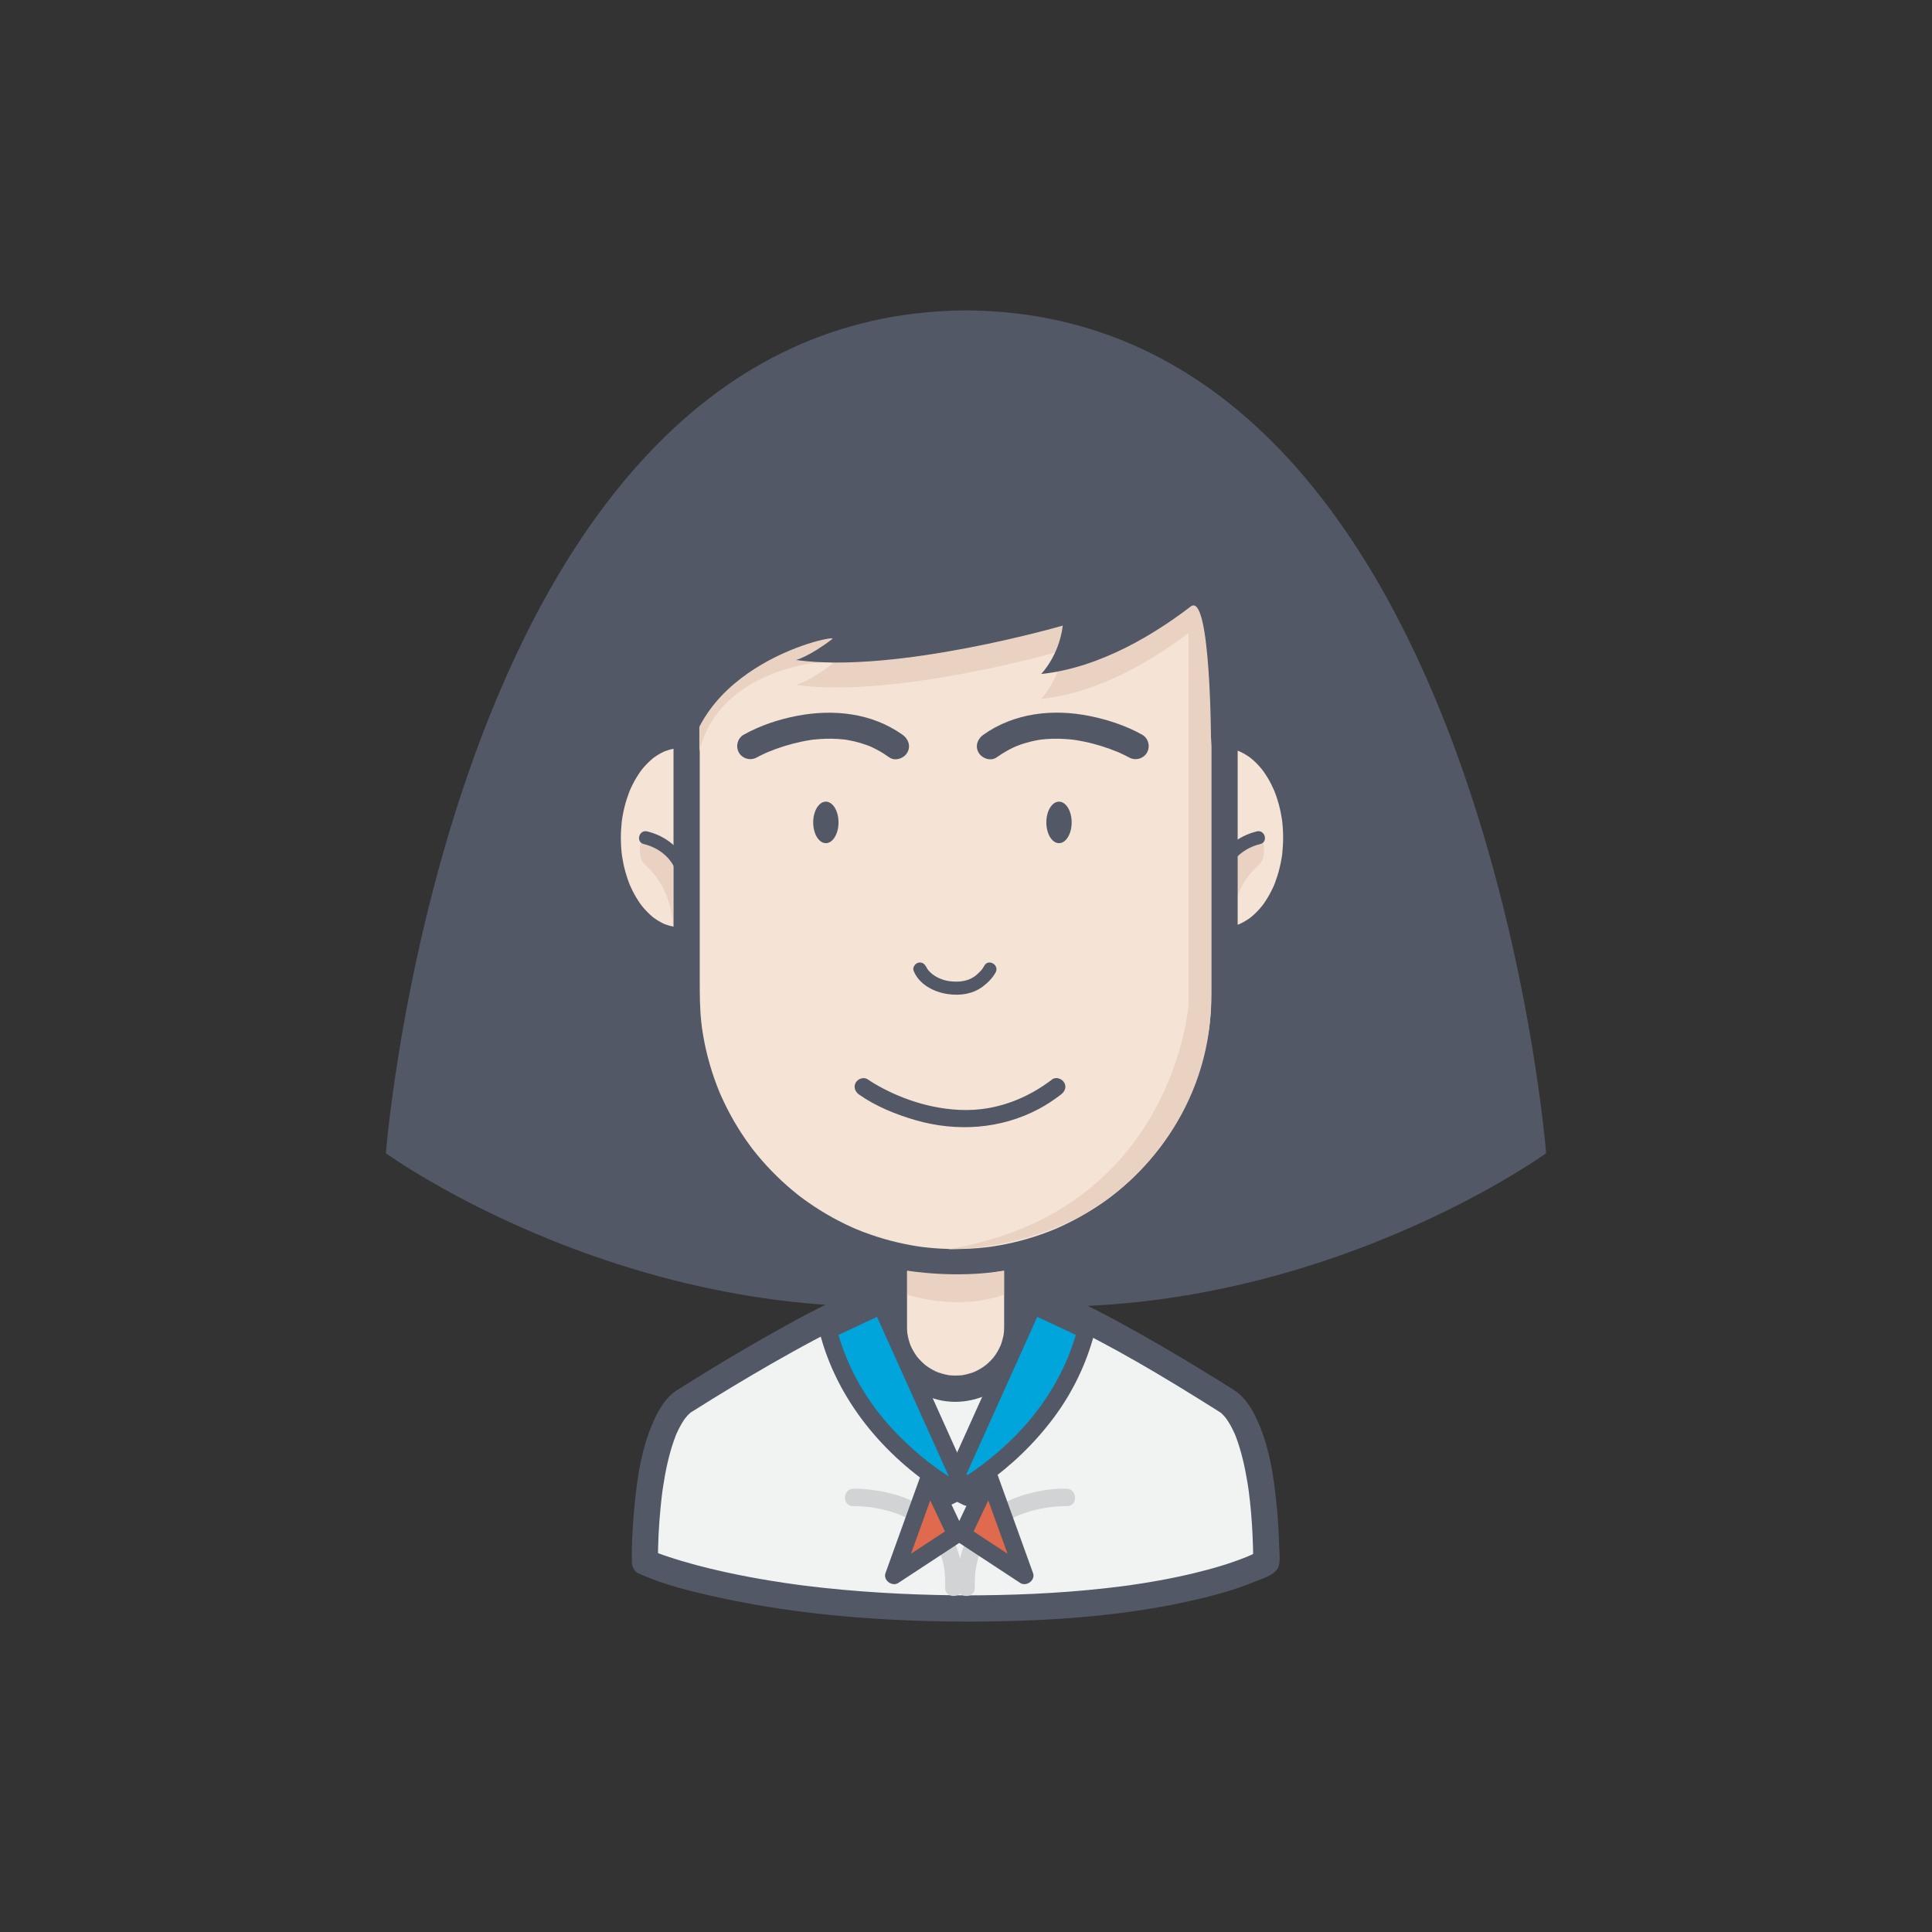 <?xml version="1.0" encoding="utf-8"?>
<!-- Generator: Adobe Illustrator 16.0.0, SVG Export Plug-In . SVG Version: 6.00 Build 0)  -->
<!DOCTYPE svg PUBLIC "-//W3C//DTD SVG 1.1//EN" "http://www.w3.org/Graphics/SVG/1.1/DTD/svg11.dtd">
<svg version="1.1" id="Layer_1" xmlns="http://www.w3.org/2000/svg" xmlns:xlink="http://www.w3.org/1999/xlink" x="0px" y="0px"
	 width="350px" height="350px" viewBox="0 0 350 350" enable-background="new 0 0 350 350" xml:space="preserve">
<rect x="0" y="0" width="350" height="350" fill="#333333" stroke="none"/>
<g>
	<path fill="#525865" d="M280.094,208.91c0,0-11.836-151.636-104.614-152.677v-0.006c-0.161,0-0.321,0.002-0.479,0.002
		c-0.16,0-0.32-0.002-0.482-0.002v0.006C81.743,57.274,69.906,208.91,69.906,208.91S116.043,242.416,175,235.887
		C233.957,242.416,280.094,208.91,280.094,208.91z"/>
	<g>
		<ellipse fill="#F5E3D5" cx="221.767" cy="151.76" rx="13.056" ry="18.569"/>
		<g>
			<path fill="#525865" d="M206.334,151.76c0.035,7.417,3.021,16.364,10.238,19.735c3.383,1.581,7,1.511,10.389,0
				c3.23-1.442,5.734-4.425,7.354-7.492c3.93-7.44,3.828-17.036,0-24.485c-1.6-3.11-4.148-5.994-7.354-7.492
				c-3.385-1.58-7.002-1.512-10.389,0c-3.232,1.442-5.734,4.425-7.354,7.492C207.238,143.268,206.354,147.542,206.334,151.76
				c-0.014,3.064,4.736,3.063,4.75,0c0.02-3.785,0.834-7.421,2.65-10.601c0.211-0.366,0.439-0.723,0.672-1.074
				c0.117-0.173,0.238-0.34,0.359-0.509c0.396-0.552-0.295,0.361,0.127-0.166c0.531-0.665,1.129-1.278,1.77-1.839
				c0.143-0.127,0.291-0.246,0.439-0.364c-0.449,0.359,0.045-0.024,0.119-0.078c0.303-0.213,0.619-0.405,0.938-0.59
				c0.316-0.18,0.645-0.337,0.977-0.484c-0.561,0.249-0.004,0.014,0.1-0.025c0.225-0.082,0.453-0.148,0.682-0.213
				c0.344-0.098,0.695-0.166,1.047-0.225c-0.643,0.105-0.043,0.014,0.08,0.002c0.18-0.015,0.361-0.021,0.541-0.025
				c0.361-0.011,0.725,0.011,1.082,0.042c0.613,0.053-0.525-0.089,0.08,0.012c0.234,0.039,0.467,0.093,0.697,0.148
				c0.346,0.086,0.688,0.199,1.021,0.32c0.574,0.209-0.461-0.213,0.098,0.037c0.166,0.073,0.326,0.156,0.488,0.238
				c0.326,0.167,0.643,0.357,0.951,0.555c0.156,0.101,0.307,0.208,0.459,0.316c0.211,0.158,0.201,0.146-0.029-0.03
				c0.098,0.077,0.197,0.158,0.293,0.24c0.602,0.499,1.148,1.063,1.658,1.654c0.133,0.152,0.258,0.31,0.383,0.468
				c-0.334-0.418,0.084,0.122,0.123,0.175c0.287,0.397,0.547,0.812,0.801,1.23c0.451,0.75,0.836,1.535,1.186,2.336
				c-0.199-0.45,0.084,0.239,0.096,0.271c0.082,0.212,0.158,0.429,0.234,0.645c0.18,0.513,0.332,1.035,0.477,1.56
				c0.254,0.932,0.438,1.88,0.582,2.834c-0.07-0.459,0.037,0.349,0.037,0.352c0.027,0.249,0.047,0.5,0.068,0.749
				c0.049,0.594,0.068,1.188,0.076,1.782c0.016,1.018-0.043,2.035-0.145,3.048c0,0.002-0.102,0.813-0.037,0.352
				c-0.035,0.242-0.076,0.484-0.119,0.726c-0.092,0.555-0.213,1.104-0.346,1.649c-0.217,0.904-0.502,1.792-0.828,2.664
				c-0.012,0.029-0.289,0.722-0.096,0.269c-0.088,0.205-0.182,0.407-0.275,0.609c-0.211,0.461-0.449,0.912-0.695,1.357
				c-0.207,0.37-0.434,0.729-0.664,1.085c-0.113,0.176-0.232,0.346-0.352,0.516c-0.039,0.053-0.451,0.598-0.123,0.175
				c-0.525,0.676-1.117,1.298-1.752,1.872c-0.143,0.127-0.289,0.25-0.436,0.372c-0.49,0.406,0.391-0.284-0.117,0.087
				c-0.299,0.22-0.611,0.419-0.93,0.606c-0.313,0.187-0.639,0.35-0.969,0.504c-0.555,0.26,0.473-0.182-0.098,0.036
				c-0.223,0.087-0.449,0.157-0.678,0.228c-0.342,0.104-0.691,0.178-1.041,0.243c-0.604,0.111,0.533-0.054-0.08,0.012
				c-0.178,0.019-0.357,0.027-0.537,0.036c-0.363,0.019-0.725,0.004-1.086-0.021c-0.121-0.009-0.727-0.093-0.08,0.001
				c-0.234-0.035-0.469-0.084-0.701-0.137c-0.348-0.076-0.689-0.185-1.027-0.301c-0.102-0.035-0.668-0.265-0.1-0.024
				c-0.168-0.071-0.33-0.15-0.492-0.229c-0.33-0.161-0.646-0.346-0.957-0.539c-0.156-0.096-0.311-0.202-0.465-0.306
				c-0.102-0.071-0.201-0.145-0.301-0.22c0.23,0.182,0.24,0.19,0.033,0.023c-0.605-0.488-1.158-1.043-1.674-1.625
				c-0.133-0.149-0.262-0.305-0.387-0.461c-0.43-0.52,0.277,0.381-0.127-0.166c-0.291-0.392-0.557-0.801-0.813-1.216
				c-0.498-0.804-0.918-1.651-1.295-2.519c0.197,0.451-0.086-0.239-0.098-0.269c-0.082-0.214-0.158-0.429-0.232-0.646
				c-0.182-0.513-0.334-1.036-0.479-1.561c-0.125-0.46-0.23-0.926-0.328-1.394c-0.051-0.237-0.094-0.475-0.135-0.714
				c-0.016-0.082-0.15-0.977-0.098-0.584c-0.143-1.088-0.199-2.187-0.205-3.283C211.07,148.699,206.32,148.697,206.334,151.76z"/>
		</g>
	</g>
	<path fill="#EAD2C3" d="M228.797,152.427c0,0,0.822,2.896-0.801,4.328c-5.121,4.512-4.959,11.11-4.959,11.11v-11.758l1.664-1.86
		L228.797,152.427z"/>
	<g>
		<path fill="#525865" d="M221.813,162.012c-0.131-1.482,0.07-2.493,0.531-3.896c0.885-2.694,3.158-4.515,5.967-5.21
			c1.486-0.367,0.855-2.658-0.633-2.29c-3.502,0.867-6.189,3.122-7.49,6.492c-0.58,1.501-0.893,3.289-0.752,4.904
			C219.568,163.527,221.945,163.54,221.813,162.012L221.813,162.012z"/>
	</g>
	<g>
		<path fill="#F1F2F2" d="M174.684,291.396c40.878,0,54.71-8.428,54.71-8.428s0.342-23.174-6.842-28.969
			c0,0-26.855-17.211-38.314-20.195h-9.42h-2.247h-10.58C150.531,236.789,123.676,254,123.676,254
			c-7.184,5.795-6.842,28.969-6.842,28.969s18.474,8.428,59.353,8.428H174.684z"/>
		<g>
			<path fill="#525865" d="M174.684,293.773c14.505-0.008,29.31-0.844,43.445-4.332c3.125-0.771,6.232-1.688,9.213-2.914
				c1.211-0.498,3.369-1.109,4.104-2.361c0.596-1.016,0.324-2.742,0.297-3.857c-0.057-2.279-0.189-4.555-0.395-6.826
				c-0.527-5.785-1.377-11.861-4.027-17.104c-0.865-1.715-2.092-3.49-3.736-4.539c-1.006-0.639-2.018-1.271-3.029-1.9
				c-4.514-2.799-9.08-5.52-13.705-8.133c-5.441-3.072-10.971-6.018-16.734-8.439c-1.129-0.475-2.275-0.918-3.436-1.311
				c-0.871-0.293-1.779-0.629-2.705-0.629c-2.191,0-4.383,0-6.574,0c-3.189,0-6.38,0-9.57,0c-1.932,0-3.861,0-5.791,0
				c-1.031,0-2.178,0.514-3.139,0.854c-1.336,0.473-2.644,1.02-3.946,1.576c-5.646,2.414-11.062,5.387-16.397,8.416
				c-4.501,2.555-8.941,5.217-13.337,7.949c-0.894,0.557-1.785,1.115-2.673,1.682c-1.813,1.156-3.077,3.24-3.966,5.146
				c-2.491,5.342-3.28,11.412-3.77,17.23c-0.243,2.883-0.394,5.793-0.352,8.688c0.01,0.771,0.43,1.709,1.176,2.049
				c4.745,2.162,9.993,3.391,15.062,4.486c14.9,3.221,30.274,4.262,45.49,4.27c0-1.584,0-3.168,0-4.752c-0.501,0-1.002,0-1.503,0
				C171.62,289.021,171.62,293.773,174.684,293.773c0.501,0,1.002,0,1.503,0c3.063,0,3.063-4.75,0-4.752
				c-8.931-0.004-17.864-0.398-26.746-1.34c-0.886-0.094-1.769-0.195-2.652-0.303c-0.427-0.051-0.854-0.104-1.281-0.156
				c-0.21-0.027-0.42-0.055-0.631-0.08c-0.1-0.014-0.985-0.131-0.401-0.053c-1.625-0.221-3.246-0.463-4.865-0.727
				c-2.759-0.447-5.507-0.969-8.237-1.566c-3.524-0.773-7.028-1.684-10.454-2.826c-0.86-0.287-1.717-0.592-2.562-0.924
				c-0.299-0.117-1.183-0.492-0.103-0.033c-0.074-0.031-0.148-0.064-0.222-0.096c0.392,0.682,0.784,1.365,1.177,2.051
				c-0.048-3.271,0.146-6.557,0.452-9.811c0.063-0.664,0.135-1.328,0.212-1.994c0.041-0.34,0.084-0.68,0.128-1.02
				c-0.087,0.67-0.01,0.072,0.009-0.053c0.03-0.23,0.064-0.461,0.1-0.689c0.214-1.439,0.478-2.871,0.799-4.293
				c0.308-1.367,0.683-2.723,1.141-4.047c0.104-0.303,0.216-0.604,0.331-0.9c0.056-0.146,0.116-0.293,0.175-0.438
				c-0.256,0.627-0.053,0.125,0.003,0c0.258-0.586,0.547-1.156,0.865-1.711c0.139-0.242,0.288-0.479,0.44-0.711
				c0.105-0.158,0.674-0.912,0.181-0.279c0.335-0.432,0.714-0.828,1.125-1.189c0.356-0.313-0.567,0.389-0.19,0.15
				c0.127-0.082,0.253-0.162,0.38-0.242c1.23-0.781,2.465-1.549,3.706-2.314c4.731-2.916,9.518-5.748,14.377-8.451
				c2.766-1.539,5.56-3.031,8.393-4.443c1.322-0.658,2.654-1.295,4-1.904c0.602-0.273,1.206-0.537,1.813-0.797
				c-0.661,0.281,0.288-0.117,0.45-0.184c0.327-0.133,0.656-0.26,0.985-0.387c1.048-0.404,2.111-0.771,3.193-1.074
				c0.616-0.174-0.748-0.008,0.004-0.008c0.369,0,0.736,0,1.104,0c2.399,0,4.798,0,7.196,0c3.242,0,6.486,0,9.726,0
				c1.078,0,2.154,0,3.232,0c0.221,0,0.443,0,0.666,0c-0.494,0-0.613-0.094-0.139,0.039c0.283,0.08,0.564,0.168,0.844,0.256
				c1.139,0.357,2.256,0.783,3.359,1.234c0.146,0.057,0.291,0.117,0.434,0.178c0.518,0.215-0.496-0.213,0.021,0.008
				c0.303,0.129,0.602,0.26,0.9,0.393c0.678,0.297,1.35,0.605,2.018,0.918c9.813,4.586,19.176,10.221,28.338,15.977
				c0.385,0.242,0.77,0.484,1.152,0.729c0.068,0.045,0.137,0.088,0.205,0.131c-0.26-0.166-0.535-0.43-0.189-0.127
				c0.219,0.193,0.42,0.402,0.617,0.615c0.129,0.141,0.688,0.855,0.205,0.223c0.164,0.215,0.316,0.439,0.467,0.664
				c0.34,0.521,0.635,1.068,0.912,1.625c0.133,0.271,0.258,0.547,0.381,0.824c0.221,0.5-0.209-0.508,0,0.004
				c0.059,0.146,0.115,0.293,0.172,0.439c0.254,0.658,0.475,1.328,0.68,2.004c0.418,1.365,0.744,2.758,1.025,4.158
				c0.137,0.688,0.26,1.377,0.373,2.068c0.057,0.344,0.111,0.691,0.162,1.035c0.023,0.174,0.049,0.346,0.072,0.518
				c0.018,0.113,0.033,0.229,0.049,0.344c-0.047-0.348-0.053-0.387-0.018-0.119c0.334,2.572,0.541,5.162,0.664,7.754
				c0.076,1.629,0.129,3.266,0.105,4.898c0.393-0.686,0.785-1.369,1.178-2.051c-0.223,0.133-0.457,0.252-0.688,0.367
				c-0.295,0.148-0.592,0.289-0.891,0.424c-0.189,0.086-0.375,0.168-0.566,0.25c-0.518,0.223,0.381-0.16,0.197-0.082
				c-0.135,0.055-0.27,0.111-0.404,0.166c-3.072,1.246-6.281,2.164-9.5,2.943c-2.406,0.584-4.834,1.072-7.271,1.498
				c-1.451,0.254-2.904,0.48-4.361,0.688c-0.191,0.029-0.385,0.055-0.58,0.082c-0.09,0.012-0.75,0.102-0.154,0.021
				c-0.402,0.053-0.803,0.105-1.205,0.156c-0.906,0.115-1.814,0.221-2.723,0.32c-8.418,0.93-16.898,1.266-25.365,1.27
				C171.62,289.023,171.62,293.773,174.684,293.773z"/>
		</g>
	</g>
	<g>
		<path fill="#F5E3D5" d="M161.942,227.02v13.377c0,6.172,5.002,11.174,11.172,11.174l0,0c6.171,0,11.173-5.002,11.173-11.174
			V227.02H161.942z"/>
		<g>
			<path fill="#525865" d="M159.566,227.02c0,3.941,0,7.881,0,11.82c0,2.484,0.206,4.84,1.222,7.154
				c1.577,3.584,4.774,6.248,8.486,7.4c3.802,1.176,8.167,0.457,11.435-1.783c3.434-2.355,5.459-6.008,5.9-10.113
				c0.176-1.625,0.053-3.318,0.053-4.949c0-2.471,0-4.939,0-7.41c0-0.705,0-1.412,0-2.119c0-1.297-1.08-2.375-2.375-2.375
				c-7.381,0-14.759,0-22.14,0c-0.068,0-0.137,0-0.205,0c-3.064,0-3.064,4.75,0,4.75c7.379,0,14.759,0,22.138,0
				c0.07,0,0.139,0,0.207,0c-0.791-0.793-1.584-1.584-2.375-2.375c0,3.941,0,7.881,0,11.82c0,0.516,0,1.031,0,1.547
				c0,0.299-0.014,0.596-0.035,0.895c-0.004,0.064-0.096,0.779-0.016,0.232c-0.031,0.213-0.076,0.424-0.119,0.635
				c-0.086,0.418-0.209,0.826-0.342,1.229c-0.066,0.201-0.145,0.396-0.223,0.592c0.195-0.49-0.156,0.299-0.199,0.383
				c-0.188,0.369-0.408,0.725-0.635,1.072c-0.115,0.172-0.238,0.34-0.363,0.506c0.314-0.422-0.109,0.113-0.15,0.16
				c-0.271,0.314-0.566,0.604-0.869,0.885c-0.15,0.141-0.311,0.273-0.471,0.406c0.4-0.332-0.271,0.191-0.35,0.246
				c-0.344,0.232-0.705,0.439-1.072,0.635c-0.184,0.098-0.373,0.186-0.564,0.273c0.482-0.223-0.15,0.055-0.211,0.078
				c-0.397,0.146-0.806,0.264-1.218,0.365c-0.209,0.051-0.419,0.09-0.63,0.129c-0.28,0.045-0.284,0.049-0.013,0.012
				c-0.143,0.016-0.289,0.029-0.434,0.041c-0.441,0.039-0.885,0.039-1.328,0.027c-0.219-0.008-0.438-0.027-0.657-0.045
				c-0.716-0.064,0.473,0.084-0.228-0.035c-0.424-0.07-0.838-0.176-1.248-0.295c-0.203-0.059-0.404-0.129-0.604-0.199
				c-0.131-0.047-0.262-0.1-0.392-0.152c0.245,0.105,0.241,0.1-0.009-0.014c-0.377-0.174-0.741-0.381-1.098-0.596
				c-0.178-0.109-0.349-0.225-0.52-0.344c-0.053-0.035-0.589-0.455-0.18-0.127c-0.324-0.26-0.624-0.543-0.916-0.836
				c-0.146-0.146-0.285-0.301-0.422-0.455c-0.092-0.104-0.18-0.207-0.268-0.316c0.156,0.213,0.154,0.209-0.008-0.01
				c-0.248-0.336-0.467-0.689-0.676-1.047c-0.105-0.18-0.199-0.365-0.293-0.551c-0.029-0.057-0.311-0.688-0.105-0.197
				c-0.163-0.391-0.292-0.793-0.41-1.197c-0.059-0.207-0.105-0.414-0.152-0.623c-0.021-0.094-0.162-0.975-0.094-0.434
				c-0.089-0.705-0.076-1.416-0.076-2.127c0-4.139,0-8.277,0-12.416c0-0.051,0-0.102,0-0.152
				C164.317,223.957,159.566,223.957,159.566,227.02z"/>
		</g>
	</g>
	<g>
		<ellipse fill="#F5E3D5" cx="123.158" cy="151.76" rx="13.057" ry="18.569"/>
		<g>
			<path fill="#525865" d="M133.839,151.76c-0.019,3.785-0.833,7.421-2.651,10.602c-0.209,0.367-0.438,0.723-0.672,1.073
				c-0.115,0.173-0.236,0.342-0.357,0.509c-0.397,0.552,0.295-0.36-0.126,0.166c-0.533,0.666-1.132,1.277-1.771,1.84
				c-0.144,0.126-0.291,0.245-0.439,0.365c0.448-0.359-0.046,0.023-0.122,0.077c-0.301,0.214-0.617,0.405-0.938,0.59
				c-0.314,0.181-0.642,0.337-0.973,0.484c0.559-0.249,0.002-0.013-0.101,0.024c-0.225,0.082-0.454,0.149-0.682,0.214
				c-0.345,0.098-0.695,0.166-1.048,0.224c0.642-0.106,0.044-0.013-0.081-0.001c-0.18,0.015-0.359,0.021-0.54,0.026
				c-0.362,0.01-0.724-0.012-1.084-0.042c-0.612-0.054,0.528,0.089-0.077-0.012c-0.234-0.039-0.466-0.093-0.697-0.149
				c-0.348-0.085-0.688-0.198-1.022-0.321c-0.575-0.208,0.462,0.214-0.098-0.036c-0.166-0.073-0.327-0.156-0.488-0.237
				c-0.328-0.168-0.641-0.358-0.95-0.558c-0.156-0.1-0.309-0.207-0.46-0.315c-0.213-0.156-0.202-0.146,0.03,0.032
				c-0.1-0.079-0.197-0.158-0.295-0.24c-0.601-0.499-1.146-1.064-1.657-1.655c-0.133-0.151-0.258-0.312-0.385-0.468
				c0.334,0.419-0.081-0.122-0.12-0.175c-0.286-0.397-0.548-0.812-0.801-1.231c-0.451-0.748-0.836-1.535-1.185-2.336
				c0.196,0.451-0.087-0.239-0.098-0.269c-0.083-0.214-0.158-0.429-0.233-0.646c-0.18-0.513-0.334-1.036-0.478-1.561
				c-0.254-0.93-0.438-1.879-0.581-2.833c0.07,0.459-0.037-0.35-0.038-0.352c-0.026-0.25-0.049-0.5-0.067-0.75
				c-0.05-0.593-0.069-1.188-0.077-1.782c-0.016-1.018,0.043-2.035,0.145-3.047c0.001-0.003,0.104-0.813,0.038-0.352
				c0.035-0.243,0.075-0.484,0.117-0.727c0.094-0.554,0.215-1.103,0.347-1.649c0.218-0.904,0.502-1.792,0.828-2.662
				c0.011-0.031,0.29-0.725,0.098-0.271c0.087-0.205,0.181-0.407,0.272-0.609c0.213-0.462,0.45-0.912,0.697-1.356
				c0.207-0.372,0.432-0.73,0.663-1.086c0.113-0.174,0.233-0.345,0.353-0.515c0.038-0.053,0.45-0.599,0.12-0.175
				c0.526-0.675,1.119-1.298,1.753-1.872c0.143-0.129,0.289-0.25,0.437-0.372c0.49-0.406-0.392,0.284,0.117-0.088
				c0.299-0.219,0.612-0.417,0.93-0.606c0.313-0.186,0.64-0.349,0.969-0.503c0.556-0.26-0.474,0.183,0.098-0.037
				c0.222-0.085,0.45-0.157,0.677-0.227c0.344-0.103,0.692-0.178,1.043-0.242c0.604-0.111-0.534,0.054,0.077-0.012
				c0.18-0.02,0.359-0.028,0.54-0.038c0.362-0.017,0.725-0.003,1.084,0.021c0.123,0.01,0.729,0.093,0.081-0.002
				c0.235,0.034,0.468,0.085,0.701,0.137c0.349,0.078,0.69,0.186,1.028,0.301c0.102,0.036,0.666,0.266,0.101,0.025
				c0.166,0.07,0.327,0.149,0.491,0.229c0.328,0.16,0.646,0.346,0.956,0.539c0.157,0.097,0.311,0.202,0.463,0.307
				c0.103,0.071,0.203,0.145,0.304,0.22c-0.23-0.182-0.243-0.189-0.034-0.023c0.607,0.488,1.157,1.043,1.674,1.625
				c0.133,0.149,0.261,0.306,0.389,0.46c0.428,0.521-0.278-0.381,0.126,0.166c0.29,0.393,0.556,0.801,0.812,1.217
				c0.497,0.804,0.918,1.652,1.294,2.518c-0.196-0.45,0.087,0.239,0.099,0.271c0.083,0.212,0.158,0.429,0.234,0.645
				c0.18,0.513,0.333,1.035,0.477,1.56c0.126,0.46,0.229,0.926,0.328,1.394c0.05,0.238,0.094,0.476,0.136,0.714
				c0.016,0.083,0.149,0.978,0.098,0.584C133.777,149.565,133.833,150.663,133.839,151.76c0.014,3.063,4.764,3.064,4.75,0
				c-0.035-7.417-3.021-16.363-10.237-19.734c-3.384-1.58-7.002-1.512-10.39,0c-3.23,1.442-5.733,4.425-7.354,7.492
				c-3.929,7.441-3.828,17.036,0,24.485c1.599,3.11,4.149,5.995,7.354,7.492c3.386,1.581,7.002,1.511,10.39,0
				c3.23-1.442,5.734-4.425,7.354-7.492c1.979-3.749,2.862-8.023,2.883-12.243C138.603,148.697,133.853,148.699,133.839,151.76z"/>
		</g>
	</g>
	<g>
		<path fill="#F5E3D5" d="M124.39,104.563v75.363c0,26.908,21.814,48.723,48.724,48.723l0,0c26.91,0,48.724-21.814,48.724-48.723
			v-75.363H124.39z"/>
		<g>
			<path fill="#525865" d="M122.014,104.563c0,4.809,0,9.618,0,14.427c0,10.01,0,20.021,0,30.028c0,8.587,0,17.172,0,25.758
				c0,1.687,0,3.376,0,5.064c0,6.363,1.163,12.734,3.495,18.66c5.354,13.598,16.341,24.297,30.016,29.408
				c13.914,5.199,29.879,3.76,42.778-3.514c12.545-7.074,21.721-19.553,24.754-33.625c1.396-6.48,1.158-13.057,1.158-19.636
				c0-9.366,0-18.731,0-28.098c0-9.532,0-19.062,0-28.595c0-3.292,0-6.584,0-9.878c0-1.295-1.082-2.375-2.377-2.375
				c-3.906,0-7.813,0-11.719,0c-9.086,0-18.172,0-27.256,0c-10.31,0-20.62,0-30.93,0c-7.584,0-15.166,0-22.749,0
				c-1.598,0-3.195,0-4.794,0c-3.063,0-3.063,4.75,0,4.75c3.906,0,7.814,0,11.721,0c9.084,0,18.17,0,27.254,0
				c10.312,0,20.622,0,30.93,0c7.584,0,15.166,0,22.75,0c1.598,0,3.195,0,4.793,0c-0.791-0.791-1.584-1.582-2.375-2.375
				c0,4.809,0,9.618,0,14.427c0,10.01,0,20.021,0,30.028c0,8.587,0,17.172,0,25.758c0,1.687,0,3.376,0,5.064
				c0,0.844-0.02,1.688-0.061,2.529c-0.041,0.879-0.113,1.758-0.201,2.633c-0.043,0.436-0.098,0.869-0.152,1.301
				c0.072-0.547-0.025,0.168-0.035,0.23c-0.041,0.285-0.088,0.57-0.135,0.855c-0.58,3.508-1.566,6.943-2.898,10.238
				c-0.023,0.057-0.291,0.701-0.084,0.211c-0.082,0.191-0.166,0.385-0.252,0.578c-0.168,0.383-0.344,0.764-0.523,1.145
				c-0.387,0.82-0.803,1.627-1.232,2.426c-0.828,1.525-1.746,3.004-2.73,4.434c-0.236,0.34-0.479,0.678-0.723,1.016
				c-0.121,0.168-0.246,0.334-0.371,0.5c-0.035,0.047-0.453,0.596-0.133,0.18c-0.549,0.711-1.123,1.402-1.711,2.084
				c-1.131,1.305-2.338,2.543-3.6,3.723c-0.607,0.566-1.23,1.113-1.865,1.646c-0.316,0.268-0.639,0.529-0.963,0.789
				c-0.162,0.131-0.326,0.258-0.488,0.385c0.41-0.32-0.273,0.203-0.346,0.258c-1.389,1.037-2.842,1.992-4.332,2.875
				c-1.5,0.889-3.053,1.688-4.639,2.408c-0.191,0.088-0.385,0.172-0.576,0.258c-0.055,0.023-0.697,0.295-0.207,0.09
				c-0.387,0.164-0.779,0.318-1.172,0.471c-0.855,0.332-1.721,0.635-2.592,0.918c-1.695,0.549-3.422,0.994-5.166,1.354
				c-0.848,0.176-1.699,0.322-2.553,0.449c-0.063,0.012-0.777,0.111-0.23,0.037c-0.217,0.029-0.434,0.055-0.65,0.08
				c-0.506,0.061-1.016,0.111-1.523,0.156c-1.841,0.16-3.694,0.205-5.541,0.16c-0.885-0.021-1.768-0.074-2.648-0.143
				c-0.438-0.033-0.873-0.078-1.309-0.125c-0.218-0.021-0.436-0.049-0.652-0.074c-0.144-0.018-0.288-0.035-0.432-0.055
				c0.272,0.037,0.268,0.035-0.016-0.004c-3.529-0.502-6.995-1.416-10.328-2.678c-0.395-0.15-0.785-0.307-1.175-0.467
				c-0.648-0.264,0.433,0.189-0.209-0.086c-0.193-0.084-0.386-0.17-0.577-0.254c-0.83-0.369-1.646-0.768-2.454-1.184
				c-1.546-0.795-3.045-1.682-4.496-2.637c-0.694-0.457-1.374-0.936-2.045-1.428c-0.168-0.123-0.333-0.248-0.499-0.373
				c-0.55-0.414,0.365,0.289-0.177-0.135c-0.382-0.299-0.757-0.604-1.13-0.912c-1.329-1.104-2.594-2.285-3.8-3.521
				c-1.206-1.238-2.339-2.545-3.408-3.902c-0.425-0.541,0.282,0.369-0.135-0.18c-0.125-0.164-0.248-0.33-0.372-0.498
				c-0.247-0.332-0.489-0.672-0.727-1.012c-0.519-0.738-1.011-1.494-1.487-2.26c-0.92-1.479-1.749-3.012-2.505-4.58
				c-0.183-0.377-0.356-0.76-0.528-1.143c-0.087-0.191-0.171-0.385-0.254-0.578c-0.279-0.639,0.18,0.438-0.089-0.207
				c-0.35-0.844-0.669-1.703-0.971-2.566c-0.585-1.676-1.066-3.389-1.464-5.119c-0.193-0.84-0.357-1.686-0.506-2.535
				c-0.074-0.428-0.14-0.855-0.202-1.283c-0.105-0.715,0.061,0.484-0.032-0.232c-0.038-0.287-0.069-0.578-0.102-0.867
				c-0.282-2.555-0.284-5.109-0.284-7.674c0-3.034,0-6.066,0-9.099c0-9.736,0-19.472,0-29.206c0-9.105,0-18.213,0-27.318
				c0-2.453,0-4.905,0-7.358C126.766,101.5,122.014,101.5,122.014,104.563z"/>
		</g>
	</g>
	<path fill="#EAD2C3" d="M220.605,108.958l-1.227,25.595c0,0,0.016-22.982-3.672-20.166c-6.131,4.684-16.109,11.063-27.09,12.227
		c0,0,3.24-3.285,3.916-8.768c0,0-30.18,8.768-48.324,6.234c0,0,2.445-0.634,6.562-3.8c1.374-1.058-20.374-0.185-24.077,15.912
		v-26.548C126.694,109.645,206.479,84.452,220.605,108.958z"/>
	<path fill="#EAD2C3" d="M116.127,152.427c0,0-0.823,2.896,0.802,4.328c5.12,4.512,4.957,11.11,4.957,11.11v-11.758l-1.662-1.86
		L116.127,152.427z"/>
	<g>
		<path fill="#525865" d="M125.487,162.012c0.143-1.625-0.188-3.387-0.75-4.904c-1.253-3.374-4.024-5.635-7.493-6.492
			c-1.486-0.368-2.116,1.923-0.631,2.29c2.837,0.702,5.046,2.518,5.968,5.21c0.475,1.39,0.66,2.423,0.531,3.896
			C122.978,163.54,125.355,163.527,125.487,162.012L125.487,162.012z"/>
	</g>
	<g>
		<path fill="#525865" d="M137.118,137.209c0.192-0.109,0.39-0.208,0.587-0.308c0.247-0.125,0.497-0.242,0.746-0.36
			c0.158-0.072,0.316-0.143,0.476-0.214c0.167-0.074,0.84-0.357,0.085-0.042c1.966-0.823,4.009-1.46,6.092-1.909
			c0.583-0.127,1.171-0.229,1.761-0.321c0.135-0.021,0.269-0.04,0.403-0.06c-0.578,0.083,0.112-0.007,0.191-0.016
			c0.35-0.04,0.699-0.068,1.049-0.095c1.46-0.107,2.929-0.076,4.383,0.078c0.284,0.034,0.299,0.034,0.043,0.001
			c0.227,0.03,0.451,0.069,0.677,0.108c0.379,0.063,0.757,0.146,1.132,0.23c0.769,0.177,1.523,0.409,2.266,0.675
			c0.151,0.055,0.301,0.111,0.451,0.17c0.736,0.284-0.396-0.183,0.332,0.142c0.379,0.169,0.75,0.357,1.117,0.55
			c0.765,0.402,1.491,0.87,2.195,1.37c1.058,0.75,2.639,0.19,3.249-0.853c0.698-1.191,0.201-2.503-0.852-3.25
			c-5.586-3.962-12.498-4.679-19.085-3.429c-3.316,0.63-6.742,1.767-9.695,3.429c-1.128,0.634-1.498,2.147-0.852,3.25
			C134.53,137.485,135.99,137.844,137.118,137.209L137.118,137.209z"/>
	</g>
	<g>
		<path fill="#525865" d="M206.924,133.107c-2.904-1.636-6.248-2.729-9.502-3.391c-6.619-1.343-13.664-0.593-19.277,3.391
			c-1.055,0.747-1.551,2.059-0.854,3.25c0.611,1.043,2.193,1.603,3.25,0.853c0.637-0.451,1.293-0.868,1.973-1.248
			c0.365-0.204,0.74-0.389,1.115-0.568c0.15-0.069,0.299-0.137,0.449-0.204c-0.391,0.176,0.34-0.129,0.334-0.127
			c0.738-0.284,1.498-0.511,2.264-0.704c0.375-0.095,0.754-0.172,1.133-0.244c0.15-0.028,0.301-0.055,0.451-0.08
			c0.045-0.008,0.791-0.11,0.27-0.044c1.385-0.177,2.787-0.199,4.182-0.13c0.354,0.018,0.705,0.047,1.059,0.077
			c0.139,0.013,0.277,0.028,0.416,0.043c0.08,0.009,0.771,0.095,0.191,0.016c0.66,0.09,1.32,0.208,1.973,0.341
			c2.111,0.429,4.176,1.084,6.166,1.901c0.23,0.097,0.156,0.064-0.223-0.095c0.107,0.045,0.215,0.092,0.324,0.14
			c0.162,0.071,0.324,0.144,0.486,0.219c0.26,0.118,0.518,0.243,0.773,0.369c0.219,0.107,0.436,0.218,0.65,0.339
			c1.127,0.635,2.588,0.275,3.25-0.853C208.424,135.254,208.051,133.741,206.924,133.107L206.924,133.107z"/>
	</g>
	<g>
		<path fill="#525865" d="M165.514,175.87c0.986,2.484,3.695,3.867,6.213,4.218c2.239,0.313,4.445,0.016,6.296-1.355
			c0.92-0.68,1.795-1.563,2.346-2.58c0.727-1.348-1.324-2.547-2.051-1.199c-0.369,0.682-0.703,1.025-1.354,1.603
			c-1.324,1.18-2.987,1.387-4.691,1.227c-1.359-0.131-2.756-0.705-3.688-1.582c-0.161-0.152-0.309-0.315-0.451-0.484
			c-0.209-0.249,0.136,0.188-0.041-0.054c-0.06-0.084-0.115-0.171-0.171-0.258c-0.093-0.148-0.35-0.746-0.118-0.169
			c-0.24-0.601-0.787-1.016-1.462-0.83C165.77,174.565,165.274,175.266,165.514,175.87L165.514,175.87z"/>
	</g>
	<g>
		<path fill="#D1D3D4" d="M154.598,272.854c0.702-0.021,1.409,0.027,2.107,0.086c0.336,0.029,0.672,0.066,1.006,0.107
			c0.104,0.014,0.441,0.061-0.056-0.008c0.096,0.012,0.189,0.025,0.284,0.039c0.229,0.035,0.46,0.074,0.69,0.115
			c0.912,0.16,1.814,0.373,2.703,0.637c0.464,0.137,0.923,0.291,1.376,0.459c0.234,0.088,0.465,0.18,0.695,0.275
			c-0.365-0.152,0.027,0.014,0.084,0.039c0.155,0.07,0.31,0.143,0.461,0.215c0.469,0.225,0.923,0.473,1.367,0.736
			c0.227,0.135,0.447,0.277,0.666,0.424c0.111,0.072,0.219,0.148,0.328,0.225c0.052,0.037,0.504,0.375,0.215,0.15
			c0.429,0.332,0.834,0.695,1.221,1.076c0.197,0.193,0.385,0.396,0.57,0.604c0.094,0.104,0.184,0.211,0.273,0.316
			c0.061,0.072,0.119,0.146,0.178,0.221c-0.104-0.135-0.099-0.129,0.011,0.018c0.351,0.467,0.659,0.965,0.941,1.477
			c0.388,0.703,0.472,0.918,0.716,1.609c0.705,1.998,0.859,3.805,0.789,5.924c-0.066,2.043,3.101,2.037,3.167,0
			c0.103-3.115-0.418-6.219-1.866-8.998c-1.161-2.229-2.975-4.049-5.055-5.43c-3.244-2.156-7.222-3.127-11.065-3.42
			c-0.6-0.049-1.205-0.08-1.808-0.063C152.561,269.75,152.555,272.918,154.598,272.854L154.598,272.854z"/>
	</g>
	<g>
		<path fill="#D1D3D4" d="M193.227,269.688c-2.451-0.076-5.004,0.355-7.352,1.021c-4.551,1.293-8.764,4.066-10.847,8.434
			c-1.257,2.633-1.691,5.557-1.596,8.455c0.066,2.037,3.234,2.043,3.166,0c-0.094-2.875,0.367-5.586,1.727-7.92
			c0.633-1.09,1.072-1.613,2.049-2.533c0.197-0.188,0.404-0.363,0.611-0.539c0.104-0.086,0.209-0.168,0.314-0.252
			c-0.283,0.225,0.068-0.045,0.105-0.074c0.461-0.336,0.945-0.637,1.441-0.922c0.445-0.256,0.908-0.486,1.373-0.699
			c0.115-0.055,0.232-0.105,0.348-0.154c-0.361,0.156,0.025-0.01,0.084-0.035c0.27-0.107,0.539-0.209,0.811-0.305
			c0.912-0.326,1.852-0.582,2.797-0.787c0.41-0.09,0.822-0.166,1.236-0.236c0.193-0.031,0.387-0.063,0.58-0.09
			c0.346-0.049-0.391,0.053-0.051,0.008c0.119-0.016,0.236-0.029,0.355-0.043c0.605-0.072,1.213-0.119,1.822-0.145
			c0.34-0.016,0.684-0.027,1.025-0.018C195.27,272.918,195.264,269.75,193.227,269.688L193.227,269.688z"/>
	</g>
	<g>
		<path fill="#525865" d="M155.608,198.275c3.031,2.141,6.69,3.623,10.229,4.646c7.471,2.164,15.438,1.645,22.352-2.023
			c1.416-0.754,2.754-1.65,4.027-2.623c0.686-0.525,1.045-1.354,0.568-2.168c-0.396-0.674-1.479-1.094-2.166-0.568
			c-3.457,2.645-7.344,4.469-11.641,5.217c-3.399,0.594-6.929,0.359-10.262-0.369c-2.784-0.609-5.38-1.557-7.728-2.693
			c-1.267-0.615-2.519-1.297-3.687-2.088c-0.033-0.021-0.064-0.043-0.096-0.066c-0.707-0.498-1.76-0.129-2.167,0.568
			C154.575,196.9,154.905,197.777,155.608,198.275L155.608,198.275z"/>
	</g>
	<path fill="#EAD2C3" d="M164.359,230.189c0,0,8.755,1.496,17.51,0v4.322c0,0-2.904,1.375-8.437,1.375
		c-5.391,0-9.073-1.375-9.073-1.375V230.189z"/>
	<path fill="#EAD2C3" d="M215.314,107.85v74.109c0,0-2.586,37.582-43.56,44.34c0,0,12.488,0.379,24.617-6.324
		c10.908-6.027,22.508-19.592,23.023-38.016v-71.576L215.314,107.85z"/>
	<path fill="#525865" d="M221.838,104.563l-2.443,30.595c0,0,0-28.1-3.688-25.282c-6.131,4.683-16.109,11.061-27.09,12.227
		c0,0,3.24-3.287,3.916-8.77c0,0-30.18,8.77-48.324,6.234c0,0,2.445-0.632,6.562-3.8c1.374-1.056-26.547,4.583-26.454,26.129V97.715
		C124.317,97.715,207.711,80.057,221.838,104.563z"/>
	<g>
		<path fill="#00A5DC" d="M187.133,236.459l-15.678,34.811c0,0,19.981-9.275,25.317-30.297L187.133,236.459z"/>
		<g>
			<path fill="#525865" d="M185.764,235.66c-3.023,6.711-6.045,13.422-9.066,20.135c-2.203,4.891-4.406,9.781-6.61,14.674
				c-0.664,1.477,0.677,2.859,2.167,2.166c2.205-1.023,4.285-2.395,6.261-3.797c4.76-3.375,8.977-7.43,12.457-12.115
				c3.395-4.574,5.906-9.813,7.324-15.33c0.166-0.641-0.084-1.488-0.729-1.789c-3.213-1.502-6.424-3.008-9.637-4.512
				C187.148,234.727,186.229,234.865,185.764,235.66c-0.406,0.693-0.215,1.799,0.568,2.166c3.213,1.504,6.426,3.008,9.641,4.514
				c-0.244-0.598-0.486-1.193-0.73-1.789c-1.727,6.73-5.188,12.846-9.805,17.971c-1.904,2.113-3.994,4.057-6.209,5.84
				c-0.586,0.471-0.643,0.514-1.197,0.932c-0.473,0.354-0.953,0.699-1.438,1.039c-0.802,0.563-1.62,1.1-2.451,1.617
				c-1.125,0.701-2.281,1.391-3.487,1.951c0.722,0.723,1.444,1.443,2.167,2.168c3.023-6.713,6.044-13.424,9.068-20.137
				c2.201-4.891,4.404-9.781,6.609-14.674c0.354-0.787,0.234-1.695-0.568-2.166C187.246,234.691,186.117,234.873,185.764,235.66z"/>
		</g>
	</g>
	<g>
		<polygon fill="#E06A4D" points="179.236,267.713 174.36,278.004 185.617,285.395 		"/>
		<g>
			<path fill="#525865" d="M177.869,266.912c-1.625,3.432-3.25,6.863-4.877,10.293c-0.384,0.813-0.2,1.662,0.568,2.168
				c3.752,2.463,7.504,4.926,11.258,7.391c1.123,0.736,2.797-0.488,2.326-1.789c-2.127-5.895-4.254-11.789-6.381-17.682
				c-0.293-0.813-1.066-1.35-1.949-1.107c-0.781,0.215-1.398,1.135-1.105,1.947c2.127,5.895,4.254,11.789,6.381,17.684
				c0.775-0.598,1.551-1.193,2.326-1.789c-3.752-2.463-7.504-4.926-11.257-7.391c0.189,0.723,0.379,1.445,0.568,2.168
				c1.626-3.432,3.251-6.861,4.876-10.293c0.371-0.779,0.223-1.703-0.568-2.166C179.34,265.938,178.238,266.135,177.869,266.912z"/>
		</g>
	</g>
	<g>
		<path fill="#00A5DC" d="M159.656,236.459l15.677,34.811c0,0-19.98-9.275-25.316-30.297L159.656,236.459z"/>
		<g>
			<path fill="#525865" d="M158.288,237.258c3.023,6.713,6.047,13.424,9.068,20.135c2.203,4.893,4.405,9.783,6.607,14.676
				c0.723-0.725,1.445-1.445,2.167-2.168c-2.205-1.025-4.283-2.396-6.261-3.797c-1.993-1.412-3.82-2.918-5.759-4.752
				c-2.22-2.104-4.269-4.416-6.029-6.875c-3.017-4.207-5.25-8.908-6.538-13.926c-0.243,0.596-0.485,1.191-0.728,1.789
				c3.213-1.506,6.426-3.01,9.64-4.514c0.78-0.367,0.974-1.473,0.566-2.166c-0.465-0.795-1.384-0.934-2.166-0.568
				c-3.213,1.504-6.426,3.01-9.639,4.512c-0.642,0.301-0.893,1.148-0.728,1.789c3.123,12.16,11.559,22.258,22.011,28.949
				c1.297,0.83,2.634,1.645,4.031,2.293c1.49,0.693,2.832-0.689,2.167-2.166c-3.022-6.711-6.045-13.424-9.068-20.135
				c-2.203-4.891-4.405-9.783-6.609-14.674c-0.354-0.787-1.48-0.969-2.166-0.568C158.054,235.563,157.934,236.471,158.288,237.258z"
				/>
		</g>
	</g>
	<g>
		<polygon fill="#E06A4D" points="168.322,267.713 173.199,278.004 161.942,285.395 		"/>
		<g>
			<path fill="#525865" d="M166.955,268.512c1.625,3.432,3.251,6.861,4.876,10.293c0.189-0.723,0.379-1.445,0.568-2.168
				c-3.752,2.465-7.505,4.928-11.258,7.391c0.777,0.596,1.552,1.191,2.327,1.789c2.126-5.895,4.253-11.789,6.38-17.684
				c0.295-0.813-0.322-1.732-1.105-1.947c-0.881-0.242-1.655,0.295-1.948,1.107c-2.127,5.893-4.254,11.787-6.379,17.682
				c-0.471,1.301,1.202,2.525,2.324,1.789c3.753-2.465,7.506-4.928,11.258-7.391c0.769-0.506,0.953-1.355,0.568-2.168
				c-1.626-3.43-3.251-6.861-4.877-10.293c-0.37-0.777-1.472-0.975-2.167-0.566C166.731,266.809,166.585,267.732,166.955,268.512z"
				/>
		</g>
	</g>
	<ellipse fill="#525865" cx="191.848" cy="148.987" rx="2.293" ry="3.76"/>
	<ellipse fill="#525865" cx="149.612" cy="148.987" rx="2.293" ry="3.76"/>
</g>
</svg>

